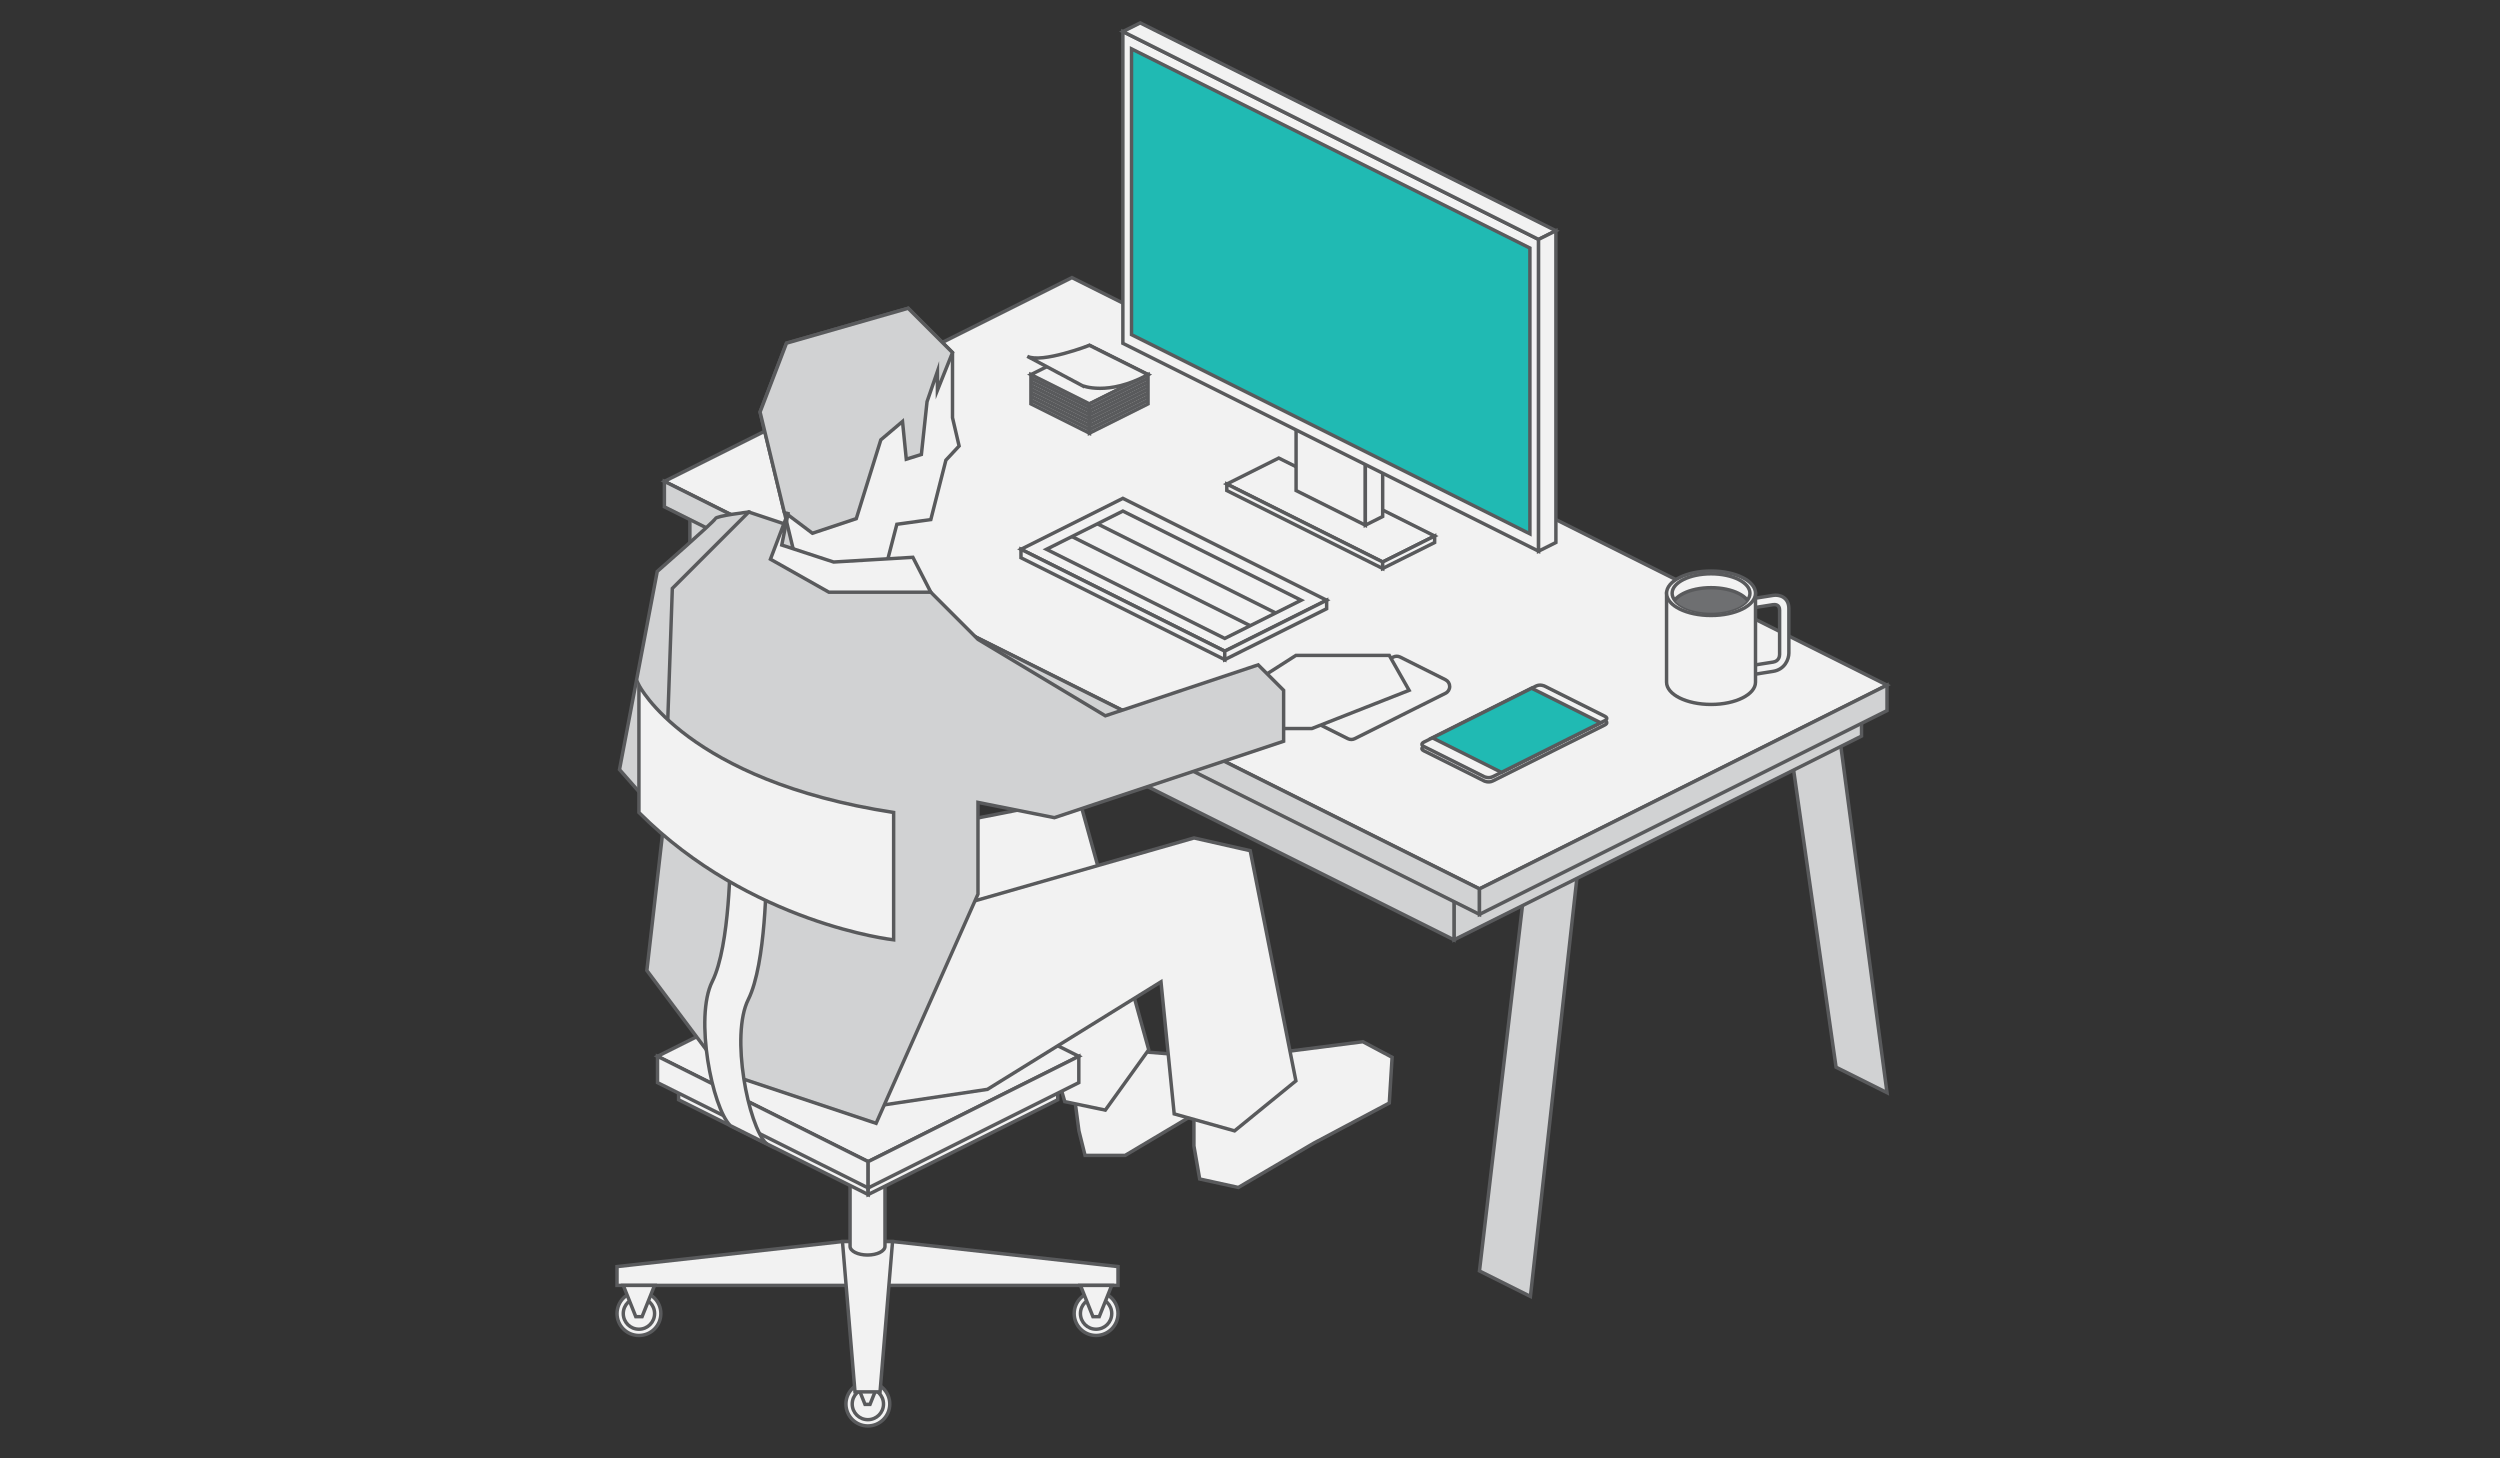 <?xml version="1.0" encoding="utf-8"?>
<!-- Generator: Adobe Illustrator 16.0.0, SVG Export Plug-In . SVG Version: 6.00 Build 0)  -->
<!DOCTYPE svg PUBLIC "-//W3C//DTD SVG 1.1//EN" "http://www.w3.org/Graphics/SVG/1.1/DTD/svg11.dtd">
<svg version="1.1" id="Layer_1" xmlns="http://www.w3.org/2000/svg" xmlns:xlink="http://www.w3.org/1999/xlink" x="0px" y="0px"
	 width="360px" height="210px" viewBox="0 0 360 210" enable-background="new 0 0 360 210" xml:space="preserve">
<rect x="0" y="0" width="360" height="210" fill="#333333" stroke="none"/>
<path fill="#F2F2F2" stroke="#595A5C" stroke-width="0.5" stroke-miterlimit="10" d="M124.972,205.335
	c-1.743,0-3.157-1.413-3.157-3.157c0-1.742,1.414-3.156,3.157-3.156c1.743,0,3.156,1.414,3.156,3.156
	C128.127,203.922,126.715,205.335,124.972,205.335"/>
<path fill="#F2F2F2" stroke="#595A5C" stroke-width="0.5" stroke-miterlimit="10" d="M124.972,204.433
	c-1.246,0-2.254-1.01-2.254-2.255s1.009-2.254,2.254-2.254c1.245,0,2.254,1.009,2.254,2.254S126.216,204.433,124.972,204.433"/>
<polygon fill="#F2F2F2" stroke="#595A5C" stroke-width="0.5" stroke-miterlimit="10" points="123.118,198.621 124.561,202.229 
	125.283,202.229 126.726,198.621 "/>
<polygon fill="#F2F2F2" stroke="#595A5C" stroke-width="0.5" stroke-miterlimit="10" points="88.849,182.389 121.314,178.781 
	128.528,178.781 160.993,182.389 160.993,185.095 88.849,185.095 "/>
<circle fill="#F2F2F2" stroke="#595A5C" stroke-width="0.5" stroke-miterlimit="10" cx="92.006" cy="189.152" r="3.156"/>
<circle fill="#F2F2F2" stroke="#595A5C" stroke-width="0.5" stroke-miterlimit="10" cx="92.006" cy="189.152" r="2.255"/>
<circle fill="#F2F2F2" stroke="#595A5C" stroke-width="0.5" stroke-miterlimit="10" cx="157.837" cy="189.152" r="3.156"/>
<circle fill="#F2F2F2" stroke="#595A5C" stroke-width="0.5" stroke-miterlimit="10" cx="157.837" cy="189.152" r="2.255"/>
<polygon fill="#F2F2F2" stroke="#595A5C" stroke-width="0.5" stroke-miterlimit="10" points="121.314,178.781 123.118,200.425 
	126.726,200.425 128.528,178.781 "/>
<g>
	<path fill="#F2F2F2" stroke="#595A5C" stroke-width="0.5" stroke-miterlimit="10" d="M122.409,157.644v21.823
		c0,0.694,1.125,1.257,2.513,1.257c1.387,0,2.514-0.563,2.514-1.257v-21.823H122.409z"/>
	
		<ellipse fill="#F2F2F2" stroke="#595A5C" stroke-width="0.5" stroke-miterlimit="10" cx="124.922" cy="157.644" rx="2.513" ry="1.256"/>
	<path fill="#F2F2F2" stroke="#595A5C" stroke-width="0.5" stroke-miterlimit="10" d="M123.037,147.275v10.053
		c0,0.521,0.843,0.943,1.885,0.943c1.04,0,1.885-0.422,1.885-0.943v-10.053H123.037z"/>
	
		<ellipse fill="#F2F2F2" stroke="#595A5C" stroke-width="0.5" stroke-miterlimit="10" cx="124.922" cy="147.275" rx="1.885" ry="0.942"/>
</g>
<polygon fill="#F2F2F2" stroke="#595A5C" stroke-width="0.5" stroke-miterlimit="10" points="89.751,185.095 91.555,189.604 
	92.457,189.604 94.261,185.095 "/>
<polygon fill="#F2F2F2" stroke="#595A5C" stroke-width="0.5" stroke-miterlimit="10" points="155.582,185.095 157.386,189.604 
	158.287,189.604 160.091,185.095 "/>
<polygon fill="#D1D2D3" stroke="#595A5C" stroke-width="0.5" stroke-miterlimit="10" points="213.044,183.018 220.38,186.685 
	227.716,120.666 220.38,120.666 "/>
<polygon fill="#D1D2D3" stroke="#595A5C" stroke-width="0.5" stroke-miterlimit="10" points="271.729,157.343 264.394,153.676 
	257.058,102.327 264.394,102.327 "/>
<polygon fill="#F2F2F2" stroke="#595A5C" stroke-width="0.5" stroke-miterlimit="10" points="154.685,157.682 155.364,162.844 
	156.247,166.376 162.021,166.376 179.137,156.188 177.642,152.521 162.699,151.298 "/>
<path fill="#F2F2F2" stroke="#595A5C" stroke-width="0.5" stroke-miterlimit="10" d="M131.591,119.375
	c0.408,0.271,23.773-4.483,23.773-4.483l10.052,36.271l-6.25,8.693l-5.84-1.222l-7.607-26.354l-18.746,3.803L131.591,119.375z"/>
<g>
	<g>
		<polygon fill="#F2F2F2" stroke="#595A5C" stroke-width="0.5" stroke-miterlimit="10" points="97.716,154.953 125.015,168.602 
			152.315,154.953 125.015,141.301 		"/>
		<polygon fill="#F2F2F2" stroke="#595A5C" stroke-width="0.5" stroke-miterlimit="10" points="97.716,154.953 97.716,158.364 
			125.015,172.015 125.015,168.602 		"/>
		<polygon fill="#F2F2F2" stroke="#595A5C" stroke-width="0.5" stroke-miterlimit="10" points="125.015,172.015 152.315,158.364 
			152.315,154.953 125.015,168.602 		"/>
	</g>
	<g>
		<polygon fill="#F2F2F2" stroke="#595A5C" stroke-width="0.5" stroke-miterlimit="10" points="94.682,152.108 125.015,167.274 
			155.349,152.108 125.015,136.941 		"/>
		<polygon fill="#F2F2F2" stroke="#595A5C" stroke-width="0.5" stroke-miterlimit="10" points="94.682,152.108 94.682,155.899 
			125.015,171.066 125.015,167.274 		"/>
		<polygon fill="#F2F2F2" stroke="#595A5C" stroke-width="0.5" stroke-miterlimit="10" points="125.015,171.066 155.349,155.899 
			155.349,152.108 125.015,167.274 		"/>
	</g>
</g>
<polygon fill="#D1D2D3" stroke="#595A5C" stroke-width="0.5" stroke-miterlimit="10" points="209.376,128.001 209.376,135.337 
	268.061,105.995 268.061,98.66 "/>
<polygon fill="#D1D2D3" stroke="#595A5C" stroke-width="0.5" stroke-miterlimit="10" points="99.342,72.985 99.342,80.32 
	209.376,135.337 209.376,128.001 "/>
<polygon fill="#F2F2F2" stroke="#595A5C" stroke-width="0.5" stroke-miterlimit="10" points="95.673,69.317 213.044,128.001 
	271.729,98.66 154.357,39.976 "/>
<polygon fill="#D1D2D3" stroke="#595A5C" stroke-width="0.5" stroke-miterlimit="10" points="95.673,69.317 95.673,72.985 
	213.044,131.669 213.044,128.001 "/>
<path fill="#F2F2F2" stroke="#595A5C" stroke-width="0.5" stroke-miterlimit="10" d="M208.153,97.883l-6.538-3.27
	c-0.307-0.153-0.668-0.153-0.974,0l-13.079,6.539c-0.37,0.185-0.603,0.563-0.603,0.975c0,0.412,0.232,0.79,0.603,0.975l6.538,3.27
	c0.153,0.076,0.32,0.115,0.489,0.115c0.165,0,0.333-0.039,0.486-0.115l13.077-6.54c0.371-0.185,0.604-0.562,0.604-0.975
	C208.757,98.445,208.524,98.068,208.153,97.883z"/>
<polygon fill="#D1D2D3" stroke="#595A5C" stroke-width="0.5" stroke-miterlimit="10" points="271.729,98.66 271.729,102.327 
	213.044,131.669 213.044,128.001 "/>
<g>
	<polygon fill="#F2F2F2" stroke="#595A5C" stroke-width="0.5" stroke-miterlimit="10" points="147.021,79.099 176.365,93.769 
		191.036,86.434 161.693,71.762 	"/>
	<polygon fill="#F2F2F2" stroke="#595A5C" stroke-width="0.5" stroke-miterlimit="10" points="150.691,79.099 176.365,91.935 
		187.369,86.434 161.693,73.596 	"/>
	<polygon fill="#F2F2F2" stroke="#595A5C" stroke-width="0.5" stroke-miterlimit="10" points="147.021,79.099 147.021,80.32 
		176.365,94.991 176.365,93.769 	"/>
	<polygon fill="#F2F2F2" stroke="#595A5C" stroke-width="0.5" stroke-miterlimit="10" points="176.365,93.769 176.365,94.991 
		191.036,87.656 191.036,86.434 	"/>
	
		<line fill="#F2F2F2" stroke="#595A5C" stroke-width="0.5" stroke-miterlimit="10" x1="154.357" y1="77.264" x2="180.031" y2="90.101"/>
	
		<line fill="#F2F2F2" stroke="#595A5C" stroke-width="0.5" stroke-miterlimit="10" x1="158.026" y1="75.431" x2="183.7" y2="88.268"/>
</g>
<polygon fill="#F2F2F2" stroke="#595A5C" stroke-width="0.5" stroke-miterlimit="10" points="182.466,97.029 186.608,94.381 
	200.058,94.381 202.91,99.406 188.911,104.908 182.466,104.908 "/>
<polygon fill="#F2F2F2" stroke="#595A5C" stroke-width="0.5" stroke-miterlimit="10" points="171.925,161.198 171.925,165.017 
	172.752,169.772 178.321,170.994 189.189,164.61 200.058,158.837 200.464,152.249 196.254,150.008 179.815,152.112 "/>
<path fill="#D1D2D3" stroke="#595A5C" stroke-width="0.5" stroke-miterlimit="10" d="M107.819,73.731c0,0-4.674,0.544-4.81,0.951
	c-0.135,0.408-8.367,7.607-8.367,7.607l-5.434,28.527l4.891,5.568l13.721-5.299V73.731z"/>
<polygon fill="#F2F2F2" stroke="#595A5C" stroke-width="0.5" stroke-miterlimit="10" points="138.791,130.175 171.937,120.666 
	180.031,122.499 186.608,155.645 177.778,162.844 169.083,160.399 167.182,141.381 142.188,156.867 125.887,159.313 "/>
<polygon fill="#D1D2D3" stroke="#595A5C" stroke-width="0.5" stroke-miterlimit="10" points="181.175,95.739 159.167,103.074 
	140.829,92.07 129.825,81.067 107.819,73.731 96.815,84.735 95.673,117.745 93.147,139.751 104.15,154.423 126.158,161.758 
	140.829,128.748 140.829,115.544 151.832,117.745 184.842,106.741 184.842,99.405 "/>
<polygon fill="#F2F2F2" stroke="#595A5C" stroke-width="0.5" stroke-miterlimit="10" points="114.21,79.022 109.449,59.332 
	113.252,49.417 130.776,44.39 137.16,50.774 137.16,60.148 138.111,64.223 136.21,66.261 134.037,74.818 129.146,75.497 
	127.381,82.29 118.008,81.61 "/>
<polygon fill="#D1D2D3" stroke="#595A5C" stroke-width="0.5" stroke-miterlimit="10" points="126.836,63.34 129.961,60.691 
	130.505,66.125 132.679,65.445 133.494,57.838 134.987,53.491 134.987,56.208 137.16,50.774 130.776,44.39 113.252,49.417 
	109.449,59.332 112.931,73.731 116.988,76.788 123.305,74.683 "/>
<g>
	<g>
		<polygon fill="#F2F2F2" stroke="#595A5C" stroke-width="0.5" stroke-miterlimit="10" points="184.142,65.962 176.658,69.703 
			199.104,80.926 206.588,77.185 		"/>
		<polygon fill="#F2F2F2" stroke="#595A5C" stroke-width="0.5" stroke-miterlimit="10" points="176.658,69.703 176.658,70.638 
			199.104,81.862 199.104,80.926 		"/>
		<polygon fill="#F2F2F2" stroke="#595A5C" stroke-width="0.5" stroke-miterlimit="10" points="199.104,80.926 199.104,81.862 
			206.588,78.121 206.588,77.185 		"/>
	</g>
	<polygon fill="#F2F2F2" stroke="#595A5C" stroke-width="0.5" stroke-miterlimit="10" points="186.635,70.638 196.61,75.626 
		196.61,59.415 186.635,54.427 	"/>
	<polygon fill="#F2F2F2" stroke="#595A5C" stroke-width="0.5" stroke-miterlimit="10" points="196.61,59.415 199.104,58.168 
		199.104,74.379 196.61,75.626 	"/>
	<polygon fill="#F2F2F2" stroke="#595A5C" stroke-width="0.5" stroke-miterlimit="10" points="161.693,4.546 161.693,49.438 
		221.554,79.367 221.554,34.474 	"/>
	<polygon fill="#F2F2F2" stroke="#595A5C" stroke-width="0.5" stroke-miterlimit="10" points="161.693,4.546 164.187,3.298 
		224.048,33.227 221.554,34.474 	"/>
	<polygon fill="#F2F2F2" stroke="#595A5C" stroke-width="0.5" stroke-miterlimit="10" points="221.554,34.474 221.554,79.367 
		224.048,78.121 224.048,33.227 	"/>
	<polygon fill="#20BAB3" stroke="#595A5C" stroke-width="0.5" stroke-miterlimit="10" points="162.94,7.039 162.94,48.191 
		220.306,76.873 220.306,35.721 	"/>
</g>
<path fill="#F2F2F2" stroke="#595A5C" stroke-width="0.5" stroke-miterlimit="10" d="M110.344,164.679
	c-2.592-2.594-5.186-15.561-2.592-20.748c2.592-5.188,2.592-18.154,2.592-18.154l-5.186-2.593c0,0,0,12.968-2.593,18.154
	c-2.594,5.187,0,18.154,2.593,20.747L110.344,164.679z"/>
<polygon fill="#F2F2F2" stroke="#595A5C" stroke-width="0.5" stroke-miterlimit="10" points="113.524,73.731 112.574,78.487 
	120.045,80.931 131.456,80.253 134.037,85.279 119.366,85.279 110.944,80.524 "/>
<g>
	<path fill="#F2F2F2" stroke="#595A5C" stroke-width="0.5" stroke-miterlimit="10" d="M222.414,99.418c0,0-0.62-0.311-1.242,0
		l-16.146,8.073c0,0-0.622,0.311,0,0.621l8.694,4.347c0,0,0.62,0.31,1.241,0l16.146-8.073c0,0,0.621-0.31,0-0.621L222.414,99.418z"
		/>
	<path fill="#F2F2F2" stroke="#595A5C" stroke-width="0.5" stroke-miterlimit="10" d="M222.414,98.797c0,0-0.62-0.311-1.242,0
		l-16.146,8.073c0,0-0.622,0.311,0,0.621l8.694,4.348c0,0,0.62,0.31,1.241,0l16.146-8.074c0,0,0.621-0.31,0-0.621L222.414,98.797z"
		/>
	<polygon fill="#20BAB3" stroke="#595A5C" stroke-width="0.5" stroke-miterlimit="10" points="216.204,111.217 206.268,106.249 
		220.552,99.108 230.486,104.076 	"/>
</g>
<path fill="#F2F2F2" stroke="#595A5C" stroke-width="0.5" stroke-miterlimit="10" d="M92.006,98.66c0,0,6.877,13.754,36.678,18.338
	v18.339c0,0-20.631-2.293-36.678-18.339V98.66z"/>
<g>
	<g>
		<path fill="#F2F2F2" stroke="#595A5C" stroke-width="0.5" stroke-miterlimit="10" d="M255.328,96.675l-4.803,0.761v-1.334
			l4.803-0.761c0.826-0.131,0.929-0.805,0.935-1.088v-6.397c0-0.825-0.658-0.824-0.941-0.785l-4.796,0.759v-1.334l4.803-0.761
			c0.911-0.145,2.268,0.245,2.268,1.91v6.403C257.596,94.959,256.992,96.412,255.328,96.675z"/>
	</g>
	<path fill="#F2F2F2" stroke="#595A5C" stroke-width="0.5" stroke-miterlimit="10" d="M239.985,85.429v12.808
		c0,1.768,2.867,3.202,6.405,3.202c3.536,0,6.402-1.434,6.402-3.202V85.429H239.985z"/>
	
		<ellipse fill="#F2F2F2" stroke="#595A5C" stroke-width="0.5" stroke-miterlimit="10" cx="246.389" cy="85.429" rx="6.404" ry="3.201"/>
	
		<ellipse fill="#F2F2F2" stroke="#595A5C" stroke-width="0.5" stroke-miterlimit="10" cx="246.39" cy="85.429" rx="5.604" ry="2.801"/>
	<g>
		<defs>
			<ellipse id="SVGID_1_" cx="246.39" cy="85.429" rx="5.604" ry="2.801"/>
		</defs>
		<clipPath id="SVGID_2_">
			<use xlink:href="#SVGID_1_"  overflow="visible"/>
		</clipPath>
		
			<ellipse clip-path="url(#SVGID_2_)" fill="#6E6F71" stroke="#595A5C" stroke-width="0.5" stroke-miterlimit="10" cx="246.39" cy="87.429" rx="5.604" ry="2.803"/>
	</g>
</g>
<g>
	<polygon fill="#F2F2F2" stroke="#595A5C" stroke-width="0.5" stroke-miterlimit="10" points="148.454,53.943 156.884,58.158 
		156.884,62.375 148.454,58.158 	"/>
	<polygon fill="#F2F2F2" stroke="#595A5C" stroke-width="0.5" stroke-miterlimit="10" points="148.454,53.943 156.884,49.726 
		165.317,53.943 156.884,58.158 	"/>
	<polygon fill="#F2F2F2" stroke="#595A5C" stroke-width="0.5" stroke-miterlimit="10" points="156.884,58.158 156.884,62.375 
		165.317,58.158 165.317,53.943 	"/>
	<line fill="none" stroke="#595A5C" stroke-width="0.5" stroke-miterlimit="10" x1="148.454" y1="54.47" x2="156.884" y2="58.686"/>
	
		<line fill="none" stroke="#595A5C" stroke-width="0.5" stroke-miterlimit="10" x1="148.454" y1="54.996" x2="156.884" y2="59.212"/>
	
		<line fill="none" stroke="#595A5C" stroke-width="0.5" stroke-miterlimit="10" x1="148.454" y1="55.523" x2="156.884" y2="59.739"/>
	<line fill="none" stroke="#595A5C" stroke-width="0.5" stroke-miterlimit="10" x1="148.454" y1="56.05" x2="156.884" y2="60.266"/>
	
		<line fill="none" stroke="#595A5C" stroke-width="0.5" stroke-miterlimit="10" x1="148.454" y1="56.577" x2="156.884" y2="60.793"/>
	<line fill="none" stroke="#595A5C" stroke-width="0.5" stroke-miterlimit="10" x1="148.454" y1="57.105" x2="156.884" y2="61.32"/>
	
		<line fill="none" stroke="#595A5C" stroke-width="0.5" stroke-miterlimit="10" x1="148.454" y1="57.632" x2="156.884" y2="61.847"/>
	<line fill="none" stroke="#595A5C" stroke-width="0.5" stroke-miterlimit="10" x1="156.884" y1="58.686" x2="165.317" y2="54.47"/>
	
		<line fill="none" stroke="#595A5C" stroke-width="0.5" stroke-miterlimit="10" x1="165.317" y1="54.996" x2="156.884" y2="59.212"/>
	
		<line fill="none" stroke="#595A5C" stroke-width="0.5" stroke-miterlimit="10" x1="156.884" y1="59.739" x2="165.317" y2="55.523"/>
	<line fill="none" stroke="#595A5C" stroke-width="0.5" stroke-miterlimit="10" x1="165.317" y1="56.05" x2="156.884" y2="60.266"/>
	
		<line fill="none" stroke="#595A5C" stroke-width="0.5" stroke-miterlimit="10" x1="156.884" y1="60.793" x2="165.317" y2="56.577"/>
	<line fill="none" stroke="#595A5C" stroke-width="0.5" stroke-miterlimit="10" x1="165.317" y1="57.105" x2="156.884" y2="61.32"/>
	
		<line fill="none" stroke="#595A5C" stroke-width="0.5" stroke-miterlimit="10" x1="156.884" y1="61.847" x2="165.317" y2="57.632"/>
	<path fill="#F2F2F2" stroke="#595A5C" stroke-width="0.5" stroke-miterlimit="10" d="M165.317,53.943l-8.433-4.217
		c0,0-6.85,2.635-8.958,1.582l7.905,4.216C155.831,55.523,159.52,57.105,165.317,53.943z"/>
</g>
</svg>
